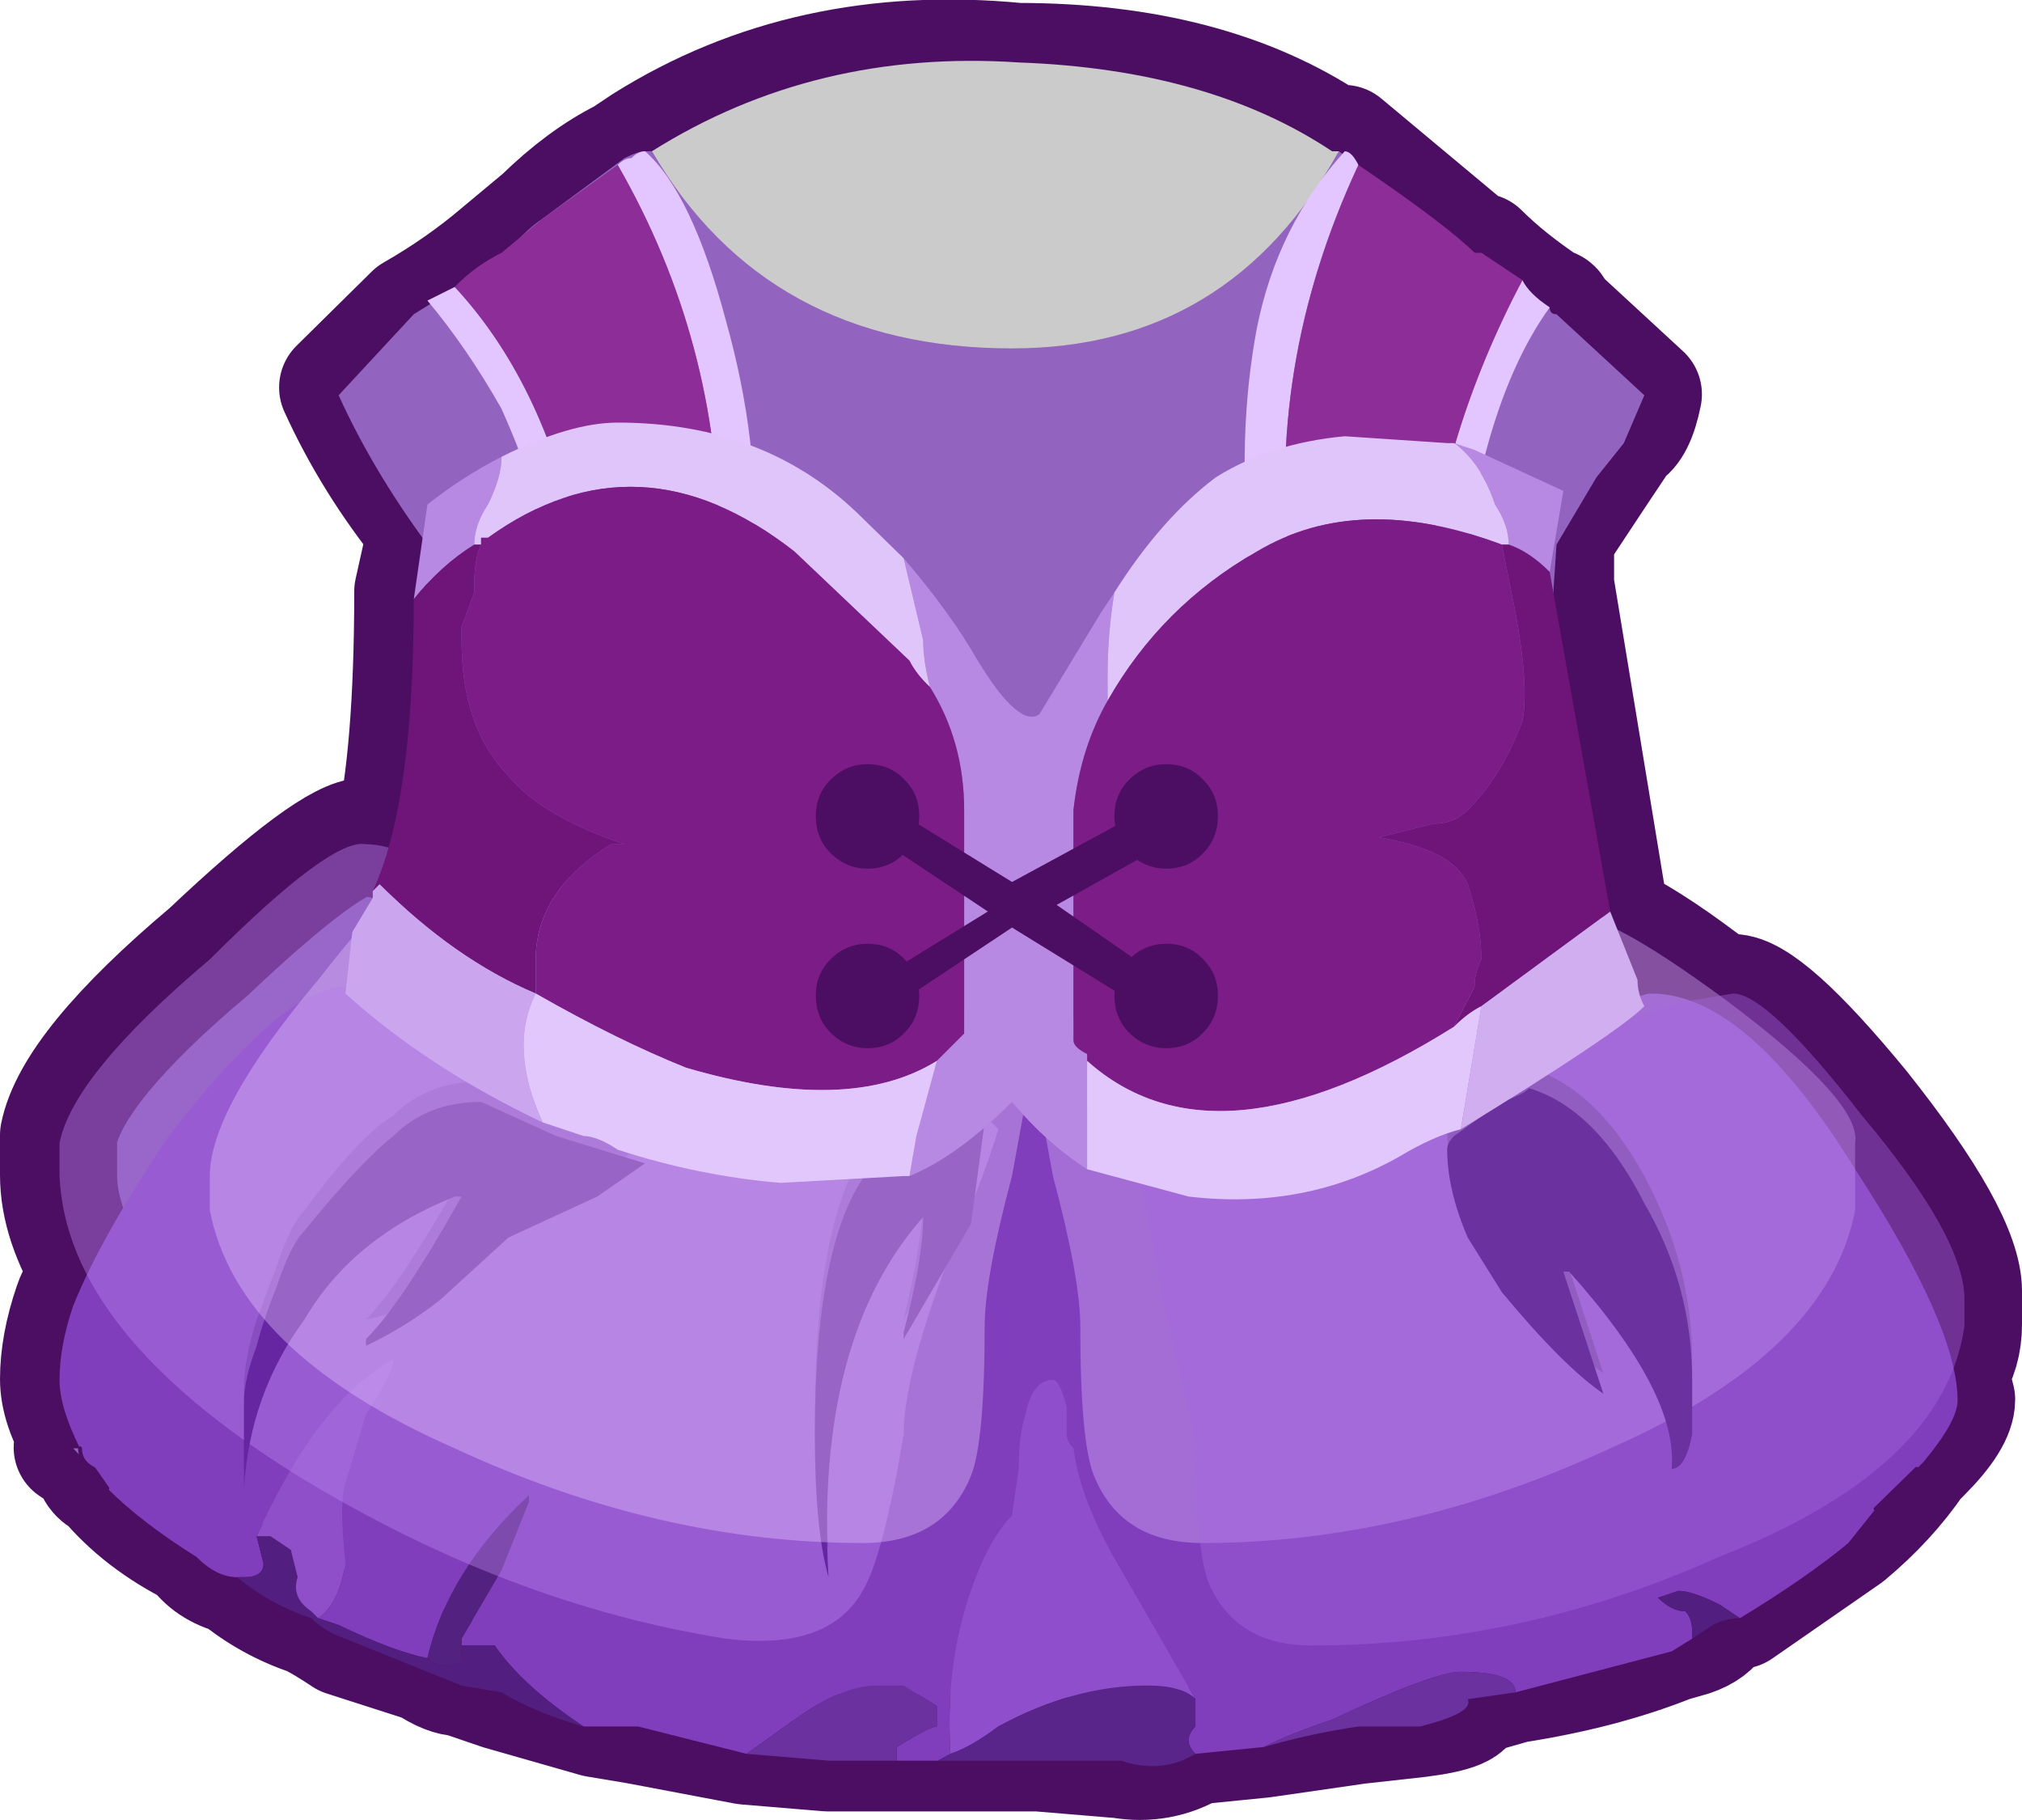<?xml version="1.0" encoding="UTF-8" standalone="no"?>
<svg xmlns:xlink="http://www.w3.org/1999/xlink" height="93.25px" width="103.6px" xmlns="http://www.w3.org/2000/svg">
  <g transform="matrix(1.0, 0.0, 0.0, 1.0, 5.55, 3.2)">
    <path d="M83.2 47.65 Q84.95 47.65 89.8 53.55 95.05 60.15 95.05 62.95 L95.05 64.65 Q95.05 66.05 94.35 67.1 L94.7 68.5 Q94.7 69.55 92.95 71.3 L92.6 71.65 Q91.2 73.7 89.1 75.45 L83.55 79.3 Q82.85 79.3 82.5 79.65 82.15 80.35 81.1 80.7 L80.05 81.0 Q76.55 82.4 72.05 83.1 L69.6 83.8 Q69.95 84.5 67.15 84.85 L64.0 85.2 59.15 85.9 55.65 86.25 Q53.9 87.3 51.85 86.95 L47.65 86.6 43.1 86.6 42.4 86.6 40.35 86.6 39.65 86.6 36.85 86.6 32.65 86.25 27.1 85.2 25.0 84.85 20.1 83.45 18.05 82.75 Q17.35 82.75 16.3 82.05 L12.1 80.7 Q11.05 80.0 10.35 79.65 8.25 78.95 6.55 77.55 5.15 77.2 4.45 76.15 1.65 74.75 -0.1 72.65 -0.8 72.35 -0.8 71.65 L-1.85 70.95 Q-1.85 70.6 -1.5 70.6 -2.55 68.85 -2.55 67.45 -2.55 65.7 -1.85 63.65 -1.5 62.6 -0.8 62.25 -2.55 59.45 -2.55 57.0 L-2.55 54.95 Q-1.85 51.45 5.15 45.55 11.4 39.65 13.15 39.65 L14.55 39.95 Q15.6 35.45 15.6 27.1 L16.3 23.95 Q13.5 20.5 11.75 16.65 L15.6 12.85 Q18.05 11.45 20.1 9.7 L22.2 7.95 Q24.3 5.9 26.4 4.85 L27.45 4.15 Q35.8 -1.1 46.6 -0.05 56.35 -0.05 62.65 4.15 L63.3 4.15 69.95 9.7 70.3 9.7 Q71.7 11.1 73.8 12.5 74.15 12.5 74.15 12.85 L78.65 17.0 Q78.3 18.75 77.6 19.1 L76.2 21.2 74.15 24.3 74.15 26.75 76.9 43.45 77.25 44.15 Q79.35 45.2 82.5 47.65 L83.2 47.65" fill="#8150af" fill-rule="evenodd" stroke="none"/>
    <path d="M83.2 47.65 Q84.95 47.65 89.8 53.55 95.05 60.15 95.05 62.95 L95.05 64.65 Q95.05 66.05 94.35 67.1 L94.7 68.5 Q94.7 69.55 92.95 71.3 L92.6 71.65 Q91.2 73.7 89.1 75.45 L83.55 79.3 Q82.85 79.3 82.5 79.65 82.15 80.35 81.1 80.7 L80.05 81.0 Q76.55 82.4 72.05 83.1 L69.6 83.8 Q69.95 84.5 67.15 84.85 L64.0 85.2 59.15 85.9 55.65 86.25 Q53.9 87.3 51.85 86.95 L47.65 86.6 43.1 86.6 42.4 86.6 40.35 86.6 39.65 86.6 36.85 86.6 32.65 86.25 27.1 85.2 25.0 84.85 20.1 83.45 18.05 82.75 Q17.35 82.75 16.3 82.05 L12.1 80.7 Q11.05 80.0 10.35 79.65 8.25 78.95 6.55 77.55 5.15 77.2 4.45 76.15 1.65 74.75 -0.1 72.65 -0.8 72.35 -0.8 71.65 L-1.85 70.95 Q-1.85 70.6 -1.5 70.6 -2.55 68.85 -2.55 67.45 -2.55 65.7 -1.85 63.65 -1.5 62.6 -0.8 62.25 -2.55 59.45 -2.55 57.0 L-2.55 54.95 Q-1.85 51.45 5.15 45.55 11.4 39.65 13.15 39.65 L14.55 39.95 Q15.6 35.45 15.6 27.1 L16.3 23.95 Q13.5 20.5 11.75 16.65 L15.6 12.85 Q18.05 11.45 20.1 9.7 L22.2 7.95 Q24.3 5.9 26.4 4.85 L27.45 4.15 Q35.8 -1.1 46.6 -0.05 56.35 -0.05 62.65 4.15 L63.3 4.15 69.95 9.7 70.3 9.7 Q71.7 11.1 73.8 12.5 74.15 12.5 74.15 12.85 L78.65 17.0 Q78.3 18.75 77.6 19.1 L76.2 21.2 74.15 24.3 74.15 26.75 76.9 43.45 77.25 44.15 Q79.35 45.2 82.5 47.65 L83.2 47.65 Z" fill="none" stroke="#4c0e62" stroke-linecap="round" stroke-linejoin="round" stroke-width="6.0"/>
    <path d="M92.65 72.05 L90.55 74.1 89.15 75.85 Q87.05 77.6 83.6 79.7 L82.55 79.0 Q81.15 78.3 80.45 78.3 L79.4 78.65 Q80.1 79.35 80.8 79.35 81.15 79.7 81.15 80.4 L81.15 80.75 80.1 81.4 72.1 83.5 Q72.1 82.45 69.3 82.45 67.9 82.45 62.7 84.9 60.6 85.6 59.2 86.3 L55.7 86.65 Q55.35 86.3 55.35 85.95 55.35 85.6 55.7 85.25 L55.7 84.2 55.7 83.85 51.9 77.25 Q49.8 73.75 49.45 71.0 49.1 70.65 49.1 70.3 L49.1 68.9 Q48.75 67.5 48.4 67.5 47.35 67.5 47.0 69.25 46.65 70.3 46.65 72.05 L46.3 74.45 Q45.6 75.15 44.9 76.55 42.8 81.1 43.15 86.65 L42.5 87.0 42.45 87.0 40.4 87.0 40.4 86.3 Q42.1 85.25 42.45 85.25 L42.45 84.2 40.75 83.15 39.35 83.15 Q37.6 83.15 35.15 84.9 L32.7 86.65 27.15 85.25 25.05 85.25 24.35 85.25 Q21.2 83.15 19.8 81.1 L18.1 81.1 18.1 80.75 20.15 77.25 21.55 73.75 21.55 73.4 Q17.4 77.25 16.35 81.75 14.6 81.4 11.8 80.05 L10.75 79.7 Q11.8 79.0 12.15 76.9 11.8 73.75 12.15 72.75 L13.2 69.25 Q14.6 67.15 14.6 66.45 10.75 68.55 7.6 75.5 L7.95 76.9 Q7.95 77.6 6.95 77.6 L6.6 77.6 Q5.55 77.6 4.5 76.55 1.7 74.8 -0.05 73.05 L-0.75 72.05 -0.85 72.0 Q-1.45 71.65 -1.45 71.0 -2.5 68.9 -2.5 67.5 -2.5 65.75 -1.8 63.7 -0.4 60.2 3.1 55.0 9.0 47.35 12.15 47.35 L12.5 47.35 Q12.5 47.7 12.85 47.7 L16.0 50.1 Q17.4 51.5 19.1 52.2 16.35 52.2 14.6 53.95 12.85 55.0 10.05 58.8 9.35 59.5 8.65 61.6 L7.6 64.4 Q6.95 66.45 6.95 67.85 L6.95 72.05 Q7.25 67.15 10.05 63.35 12.5 59.15 17.75 57.05 L18.1 57.05 Q14.95 62.65 13.2 64.4 15.3 64.05 17.05 62.3 L20.5 59.15 25.05 57.05 Q26.8 56.05 27.5 55.0 31.3 56.05 33.75 56.05 L39.0 55.35 Q36.2 59.15 36.2 69.25 36.2 73.75 36.9 76.2 36.2 64.4 41.75 58.1 41.75 60.2 40.75 64.4 L44.2 58.45 44.9 53.25 45.6 53.25 47.0 52.55 Q56.05 56.05 61.65 55.7 65.45 55.35 68.95 53.95 L68.6 54.65 Q68.6 57.05 69.65 58.8 70.0 60.2 71.4 61.95 74.55 65.75 76.6 67.15 L74.55 60.9 74.85 60.9 Q80.45 67.15 80.1 71.0 80.8 70.65 81.15 68.9 L81.15 66.45 Q81.15 61.6 78.7 57.05 76.25 52.55 72.8 51.5 L77.65 48.05 78.0 48.05 Q78.7 47.7 79.05 47.7 83.95 47.7 89.5 56.7 94.75 64.75 94.75 68.55 94.75 69.6 93.0 71.7 L92.65 72.05" fill="#803ebd" fill-rule="evenodd" stroke="none"/>
    <path d="M72.8 51.5 Q76.25 52.55 78.7 57.05 81.15 61.6 81.15 66.45 L81.15 68.9 Q80.8 70.65 80.1 71.0 80.45 67.15 74.85 60.9 L74.55 60.9 76.6 67.15 Q74.55 65.75 71.4 61.95 70.0 60.2 69.65 58.8 68.6 57.05 68.6 54.65 L68.95 53.95 71.4 52.2 Q72.45 51.85 72.8 51.5" fill="#4b177b" fill-rule="evenodd" stroke="none"/>
    <path d="M83.6 79.7 Q82.9 79.7 82.2 80.05 L81.15 80.75 81.15 80.4 Q81.15 79.7 80.8 79.35 80.1 79.35 79.4 78.65 L80.45 78.3 Q81.15 78.3 82.55 79.0 L83.6 79.7 M24.35 85.25 Q21.9 84.55 20.15 83.5 L18.1 83.15 16.35 82.45 12.15 80.75 Q11.1 80.4 10.4 79.7 8.3 79.0 6.6 77.6 L6.95 77.6 Q7.95 77.6 7.95 76.9 L7.6 75.5 8.3 75.5 9.35 76.2 9.7 77.6 Q9.35 78.65 10.4 79.35 L10.75 79.7 11.8 80.05 Q14.6 81.4 16.35 81.75 16.7 82.1 17.05 82.1 18.1 82.1 18.1 81.75 L18.1 81.1 19.8 81.1 Q21.2 83.15 24.35 85.25" fill="#521f80" fill-rule="evenodd" stroke="none"/>
    <path d="M-0.85 72.0 L-1.8 71.0 -1.45 71.0 Q-1.45 71.65 -0.85 72.0 M12.85 47.7 L12.85 47.35 Q13.2 45.95 13.9 44.55 L13.9 43.85 Q14.6 42.1 14.6 40.05 15.3 37.25 15.65 34.45 L15.65 33.75 Q16.0 32.7 16.0 30.65 16.35 28.2 16.35 24.7 13.55 20.9 11.8 17.05 L15.65 12.9 20.15 10.1 Q21.2 8.7 22.25 8.0 L26.45 4.9 Q27.15 4.55 27.5 4.55 L27.85 4.55 Q33.75 14.65 46.3 14.65 57.45 14.65 63.05 4.55 L70.0 9.75 70.35 10.1 73.85 12.55 Q73.85 12.9 74.2 12.9 L78.7 17.05 77.65 19.5 76.25 21.25 74.2 24.7 73.85 29.95 Q74.55 31.35 74.55 33.4 74.55 34.45 74.85 35.5 L75.9 40.05 76.95 45.95 Q77.3 45.95 78.0 47.35 L78.0 48.05 77.65 48.05 72.8 51.5 Q72.45 51.85 71.4 52.2 L68.95 53.95 Q65.45 55.35 61.65 55.7 56.05 56.05 47.0 52.55 L45.6 53.25 44.9 53.25 42.45 54.3 39.0 55.35 33.75 56.05 Q31.3 56.05 27.5 55.0 25.4 54.65 22.95 53.6 L19.1 52.2 Q17.4 51.5 16.0 50.1 L12.85 47.7" fill="#9364bf" fill-rule="evenodd" stroke="none"/>
    <path d="M27.85 4.55 Q36.2 -0.7 46.65 0.0 56.4 0.35 62.7 4.55 L63.05 4.55 Q57.45 14.65 46.3 14.65 33.75 14.65 27.85 4.55" fill="#cbcbcb" fill-rule="evenodd" stroke="none"/>
    <path d="M16.35 81.75 Q17.4 77.25 21.55 73.4 L21.55 73.75 20.15 77.25 18.1 80.75 18.1 81.1 18.1 81.75 Q18.1 82.1 17.05 82.1 16.7 82.1 16.35 81.75" fill="#532280" fill-rule="evenodd" stroke="none"/>
    <path d="M44.9 53.25 L44.2 58.45 40.75 64.4 Q41.75 60.2 41.75 58.1 36.2 64.4 36.9 76.2 36.2 73.75 36.2 69.25 36.2 59.15 39.0 55.35 L42.45 54.3 44.9 53.25 M27.5 55.0 Q26.8 56.05 25.05 57.05 L20.5 59.15 17.05 62.3 Q15.3 64.05 13.2 64.4 14.95 62.65 18.1 57.05 L17.75 57.05 Q12.5 59.15 10.05 63.35 7.25 67.15 6.95 72.05 L6.95 67.85 Q6.95 66.45 7.6 64.4 L8.65 61.6 Q9.35 59.5 10.05 58.8 12.85 55.0 14.6 53.95 16.35 52.2 19.1 52.2 L22.95 53.6 Q25.4 54.65 27.5 55.0" fill="#6626a1" fill-rule="evenodd" stroke="none"/>
    <path d="M7.6 75.5 Q10.75 68.55 14.6 66.45 14.6 67.15 13.2 69.25 L12.15 72.75 Q11.8 73.75 12.15 76.9 11.8 79.0 10.75 79.7 L10.4 79.35 Q9.35 78.65 9.7 77.6 L9.35 76.2 8.3 75.5 7.6 75.5" fill="#8e4fc9" fill-rule="evenodd" stroke="none"/>
    <path d="M72.1 83.5 L69.65 83.85 Q70.0 84.55 67.2 85.25 L64.05 85.25 Q61.65 85.6 59.2 86.3 60.6 85.6 62.7 84.9 67.9 82.45 69.3 82.45 72.1 82.45 72.1 83.5 M40.4 87.0 L39.7 87.0 36.9 87.0 32.7 86.65 35.15 84.9 Q37.6 83.15 39.35 83.15 L40.75 83.15 42.45 84.2 42.45 85.25 Q42.1 85.25 40.4 86.3 L40.4 87.0" fill="#6a319f" fill-rule="evenodd" stroke="none"/>
    <path d="M43.15 86.65 Q42.8 81.1 44.9 76.55 45.6 75.15 46.3 74.45 L46.65 72.05 Q46.65 70.3 47.0 69.25 47.35 67.5 48.4 67.5 48.75 67.5 49.1 68.9 L49.1 70.3 Q49.1 70.65 49.45 71.0 49.8 73.75 51.9 77.25 L55.7 83.85 Q55.0 83.15 53.25 83.15 49.45 83.15 45.6 85.25 44.2 86.3 43.15 86.65" fill="#8f4ecb" fill-rule="evenodd" stroke="none"/>
    <path d="M55.7 86.65 Q53.95 87.7 51.9 87.0 L47.7 87.0 43.15 87.0 42.5 87.0 43.15 86.65 Q44.2 86.3 45.6 85.25 49.45 83.15 53.25 83.15 55.0 83.15 55.7 83.85 L55.7 84.2 55.7 85.25 Q55.35 85.6 55.35 85.95 55.35 86.3 55.7 86.65" fill="#59258a" fill-rule="evenodd" stroke="none"/>
    <path d="M92.65 72.05 L90.55 74.1 M-0.05 73.05 L-0.75 72.05 -0.85 72.0 M-1.45 71.0 Q-1.45 71.65 -0.85 72.0" fill="none" stroke="#4c0e62" stroke-linecap="round" stroke-linejoin="round" stroke-width="0.2"/>
    <path d="M60.6 26.45 Q57.8 26.1 58.5 25.75 57.8 19.15 58.85 13.6 59.9 8.35 63.35 4.55 63.7 4.55 64.05 5.25 59.2 15.65 60.6 26.45 M72.45 11.15 Q72.8 11.85 73.85 12.55 70.35 17.4 69.3 27.15 L67.55 27.15 Q68.25 19.15 72.45 11.15 M24.0 24.35 Q22.95 24.35 21.9 25.05 L21.9 22.65 Q21.55 20.9 20.15 17.75 18.4 14.65 16.35 12.2 L17.75 11.5 Q22.25 16.35 24.0 24.35 M26.1 5.25 Q26.45 4.9 26.8 4.9 27.15 4.55 27.5 4.55 29.9 6.65 31.65 13.25 33.4 19.5 33.05 25.05 L33.05 25.4 31.3 24.7 Q31.3 14.3 26.1 5.25" fill="#e3c6ff" fill-rule="evenodd" stroke="none"/>
    <path d="M64.05 5.25 Q68.6 8.35 70.0 9.75 L70.35 9.75 72.45 11.15 Q68.25 19.15 67.55 27.15 L60.95 26.8 Q60.6 26.8 60.6 26.45 59.2 15.65 64.05 5.25 M31.3 24.7 Q29.6 23.7 28.9 23.7 L25.4 24.0 24.0 24.35 Q22.25 16.35 17.75 11.5 18.75 10.45 20.15 9.75 L22.25 8.0 26.1 5.25 Q31.3 14.3 31.3 24.7" fill="#8d2e98" fill-rule="evenodd" stroke="none"/>
    <path d="M29.9 47.7 Q40.75 52.9 44.9 54.3 L45.25 54.3 45.6 54.65 Q44.9 57.05 42.8 61.95 40.75 67.5 40.75 70.3 39.7 76.55 38.65 78.3 36.9 81.4 31.65 80.75 20.5 79.0 9.7 72.4 -2.15 65.05 -2.5 57.05 L-2.5 55.35 Q-1.8 51.85 5.2 45.95 11.45 39.7 13.2 40.05 14.25 40.05 15.65 40.7 19.8 42.1 29.9 47.7" fill="#bf88f3" fill-opacity="0.4" fill-rule="evenodd" stroke="none"/>
    <path d="M89.5 55.35 L89.5 58.8 Q88.1 66.1 76.95 71.0 66.5 75.85 56.05 75.85 51.9 75.85 50.5 72.4 49.8 70.65 49.8 64.75 49.8 62.3 48.4 57.05 L47.0 49.4 47.35 49.4 Q51.9 48.35 60.95 48.35 69.65 48.05 71.75 46.3 73.85 44.55 74.85 43.85 76.25 43.15 82.9 48.05 89.85 53.25 89.5 55.35" fill="#d9b5fa" fill-opacity="0.4" fill-rule="evenodd" stroke="none"/>
    <path d="M81.15 48.05 L83.25 47.7 Q85.0 47.7 89.85 53.95 95.1 60.2 95.1 63.35 L95.1 64.75 Q94.05 72.05 82.55 76.55 72.45 81.1 61.65 81.1 57.8 81.1 56.4 77.95 55.7 76.2 55.7 70.65 L53.95 63.0 Q53.25 58.45 52.55 56.4 52.9 56.05 53.25 56.05 L67.2 52.2 Q77.3 49.05 81.15 48.05" fill="#a567de" fill-opacity="0.4" fill-rule="evenodd" stroke="none"/>
    <path d="M81.15 70.3 Q80.8 72.05 80.1 72.05 80.45 68.2 74.85 61.95 L74.55 61.95 76.6 68.2 Q74.55 66.8 71.4 63.0 L69.65 60.2 Q68.6 57.75 68.6 55.7 68.6 55.35 68.95 55.0 L71.4 53.25 Q72.45 52.9 72.8 52.55 76.25 53.6 78.7 58.45 81.15 62.65 81.15 67.5 L81.15 70.3" fill="#6a319f" fill-rule="evenodd" stroke="none"/>
    <path d="M39.0 56.7 Q40.75 56.4 42.45 55.35 44.2 55.0 44.9 54.3 L44.2 59.5 40.75 65.4 40.75 65.05 Q41.75 61.25 41.75 59.15 36.2 65.4 36.9 77.6 36.2 75.15 36.2 70.3 36.2 60.2 39.0 56.7 M22.95 55.0 L27.5 56.4 25.05 58.1 20.5 60.2 17.05 63.35 Q15.3 64.75 13.2 65.75 L13.2 65.4 Q14.95 63.7 18.1 58.1 L17.75 58.1 Q12.5 60.2 10.05 64.4 7.25 68.2 6.95 73.05 L6.95 68.55 Q6.95 67.5 7.6 65.75 7.95 64.4 8.65 62.65 9.35 60.55 10.05 59.85 12.85 56.4 14.6 55.0 16.35 53.25 19.1 53.25 L22.95 55.0" fill="#6626a1" fill-rule="evenodd" stroke="none"/>
    <path d="M47.7 49.4 L46.3 57.05 Q44.9 62.3 44.9 64.75 44.9 70.65 44.2 72.4 42.8 75.85 38.65 75.85 28.2 75.85 17.75 71.0 6.6 66.1 5.2 58.8 L5.2 57.05 Q5.2 53.6 10.75 47.0 15.65 40.7 17.4 40.7 L19.45 40.7 Q23.3 41.75 33.05 45.25 42.8 48.35 47.35 49.4 L47.7 49.4" fill="#e3c4ff" fill-opacity="0.4" fill-rule="evenodd" stroke="none"/>
    <path d="M68.95 19.5 L70.0 19.85 74.55 21.95 73.85 26.1 Q72.8 25.05 71.75 24.7 71.75 23.7 71.05 22.65 70.35 20.55 68.95 19.5 M50.15 56.7 Q48.05 55.35 46.3 53.25 43.5 56.05 41.05 57.05 L41.4 55.0 42.45 51.15 43.85 49.75 43.85 38.3 Q43.85 34.8 42.1 32.0 41.75 30.65 41.75 29.6 L40.75 25.4 Q43.15 28.2 44.55 30.65 46.65 34.1 47.7 33.4 L50.85 28.2 51.55 27.15 Q51.2 29.25 51.2 31.35 L51.2 32.7 Q49.8 35.15 49.45 38.3 L49.45 50.1 Q49.45 50.45 50.15 50.8 L50.15 51.15 50.15 55.35 50.15 56.7 M15.65 27.5 L16.35 22.65 Q18.1 21.25 20.15 20.2 20.15 21.25 19.45 22.65 18.75 23.7 18.75 24.7 17.05 25.75 15.65 27.5" fill="#b789e2" fill-rule="evenodd" stroke="none"/>
    <path d="M20.15 20.2 Q23.65 18.45 26.1 18.45 33.75 18.45 38.65 23.35 L40.75 25.4 41.75 29.6 Q41.75 30.65 42.1 32.0 41.4 31.35 41.05 30.65 L35.15 25.05 Q27.15 18.8 19.45 24.35 L19.1 24.35 19.1 24.7 18.75 24.7 Q18.75 23.7 19.45 22.65 20.15 21.25 20.15 20.2 M51.55 27.15 Q53.95 23.35 56.75 21.25 59.55 19.5 63.35 19.15 L68.6 19.5 68.95 19.5 Q70.35 20.55 71.05 22.65 71.75 23.7 71.75 24.7 L71.4 24.7 Q64.05 21.95 58.85 25.05 53.95 27.85 51.2 32.7 L51.2 31.35 Q51.2 29.25 51.55 27.15" fill="#e0c5fa" fill-rule="evenodd" stroke="none"/>
    <path d="M73.85 26.1 L76.95 43.5 70.35 48.35 Q69.65 48.7 68.95 49.4 L70.0 47.35 Q70.0 46.65 70.35 45.95 70.35 44.2 69.65 42.1 68.95 40.35 65.1 39.7 L67.9 39.0 Q68.95 39.0 69.65 38.3 71.4 36.55 72.45 33.75 72.8 32.0 72.1 28.2 L71.4 24.7 71.75 24.7 Q72.8 25.05 73.85 26.1 M13.55 42.45 Q15.65 37.95 15.65 27.5 17.05 25.75 18.75 24.7 L19.1 24.7 Q18.75 25.4 18.75 26.8 L18.75 27.15 18.1 28.9 18.1 29.6 Q18.1 34.1 20.5 36.55 22.25 38.65 26.45 40.05 L25.75 40.05 Q21.9 42.45 21.9 45.95 L21.9 47.35 21.9 47.7 Q17.75 45.95 13.9 42.1 L13.55 42.45" fill="#6f1579" fill-rule="evenodd" stroke="none"/>
    <path d="M51.2 32.7 Q53.95 27.85 58.85 25.05 64.05 21.95 71.4 24.7 L72.1 28.2 Q72.8 32.0 72.45 33.75 71.4 36.55 69.65 38.3 68.95 39.0 67.9 39.0 L65.1 39.7 Q68.95 40.35 69.65 42.1 70.35 44.2 70.35 45.95 70.0 46.65 70.0 47.35 L68.95 49.4 Q56.75 57.05 50.15 51.15 L50.15 50.8 Q49.45 50.45 49.45 50.1 L49.45 38.3 Q49.8 35.15 51.2 32.7 M19.1 24.7 L19.1 24.35 19.45 24.35 Q27.15 18.8 35.15 25.05 L41.05 30.65 Q41.4 31.35 42.1 32.0 43.85 34.8 43.85 38.3 L43.85 49.75 42.45 51.15 Q37.95 53.95 29.6 51.5 26.1 50.1 21.9 47.7 L21.9 47.35 21.9 45.95 Q21.9 42.45 25.75 40.05 L26.45 40.05 Q22.25 38.65 20.5 36.55 18.1 34.1 18.1 29.6 L18.1 28.9 18.75 27.15 18.75 26.8 Q18.75 25.4 19.1 24.7" fill="#7c1c87" fill-rule="evenodd" stroke="none"/>
    <path d="M69.3 54.65 Q67.9 55.0 66.15 56.05 61.3 58.8 55.35 58.1 L50.15 56.7 50.15 55.35 50.15 51.15 Q56.75 57.05 68.95 49.4 69.65 48.7 70.35 48.35 L69.3 54.65 M41.05 57.05 L40.75 57.05 34.45 57.4 Q30.25 57.05 26.1 55.7 25.05 55.0 24.35 55.0 L22.25 54.3 Q20.5 50.45 21.9 47.7 26.1 50.1 29.6 51.5 37.95 53.95 42.45 51.15 L41.4 55.0 41.05 57.05" fill="#e2c7fc" fill-rule="evenodd" stroke="none"/>
    <path d="M76.95 43.5 L78.35 47.0 Q78.35 47.7 78.7 48.35 77.3 49.75 69.3 54.65 L70.35 48.35 76.95 43.5" fill="#d0aef0" fill-rule="evenodd" stroke="none"/>
    <path d="M22.25 54.3 Q16.35 51.5 12.15 47.7 L12.5 44.55 13.55 42.8 13.55 42.45 13.9 42.1 Q17.75 45.95 21.9 47.7 20.5 50.45 22.25 54.3" fill="#cba6ee" fill-rule="evenodd" stroke="none"/>
    <path d="M40.8 40.5 Q40.05 41.3 38.9 41.3 37.8 41.3 37.0 40.5 36.25 39.75 36.25 38.6 36.25 37.5 37.0 36.75 37.8 35.95 38.9 35.95 40.05 35.95 40.8 36.75 41.55 37.5 41.55 38.6 41.55 39.75 40.8 40.5" fill="#4c0e62" fill-rule="evenodd" stroke="none"/>
    <path d="M40.8 49.7 Q40.05 50.5 38.9 50.5 37.8 50.5 37.0 49.7 36.25 48.95 36.25 47.8 36.25 46.7 37.0 45.95 37.8 45.15 38.9 45.15 40.05 45.15 40.8 45.95 41.55 46.7 41.55 47.8 41.55 48.95 40.8 49.7" fill="#4c0e62" fill-rule="evenodd" stroke="none"/>
    <path d="M56.1 40.5 Q55.35 41.3 54.2 41.3 53.1 41.3 52.3 40.5 51.55 39.75 51.55 38.6 51.55 37.5 52.3 36.75 53.1 35.95 54.2 35.95 55.35 35.95 56.1 36.75 56.85 37.5 56.85 38.6 56.85 39.75 56.1 40.5" fill="#4c0e62" fill-rule="evenodd" stroke="none"/>
    <path d="M56.1 49.7 Q55.35 50.5 54.2 50.5 53.1 50.5 52.3 49.7 51.55 48.95 51.55 47.8 51.55 46.7 52.3 45.95 53.1 45.15 54.2 45.15 55.35 45.15 56.1 45.95 56.85 46.7 56.85 47.8 56.85 48.95 56.1 49.7" fill="#4c0e62" fill-rule="evenodd" stroke="none"/>
    <path d="M48.4 43.15 L53.95 47.0 53.6 48.7 46.3 44.2 45.25 43.5 46.3 44.2 39.0 49.05 39.0 47.35 45.25 43.5 39.0 39.35 39.0 37.6 46.3 42.1 53.95 37.95 53.95 40.05 48.4 43.15 46.3 42.1 48.4 43.15" fill="#4c0e62" fill-rule="evenodd" stroke="none"/>
    <path d="M46.3 44.2 L53.6 48.7 53.95 47.0 48.4 43.15 46.3 42.1 39.0 37.6 39.0 39.35 45.25 43.5 46.3 44.2 39.0 49.05 39.0 47.35 45.25 43.5 M46.3 42.1 L53.95 37.95 53.95 40.05 48.4 43.15" fill="none" stroke="#4c0e62" stroke-linecap="round" stroke-linejoin="round" stroke-width="0.2"/>
  </g>
</svg>
